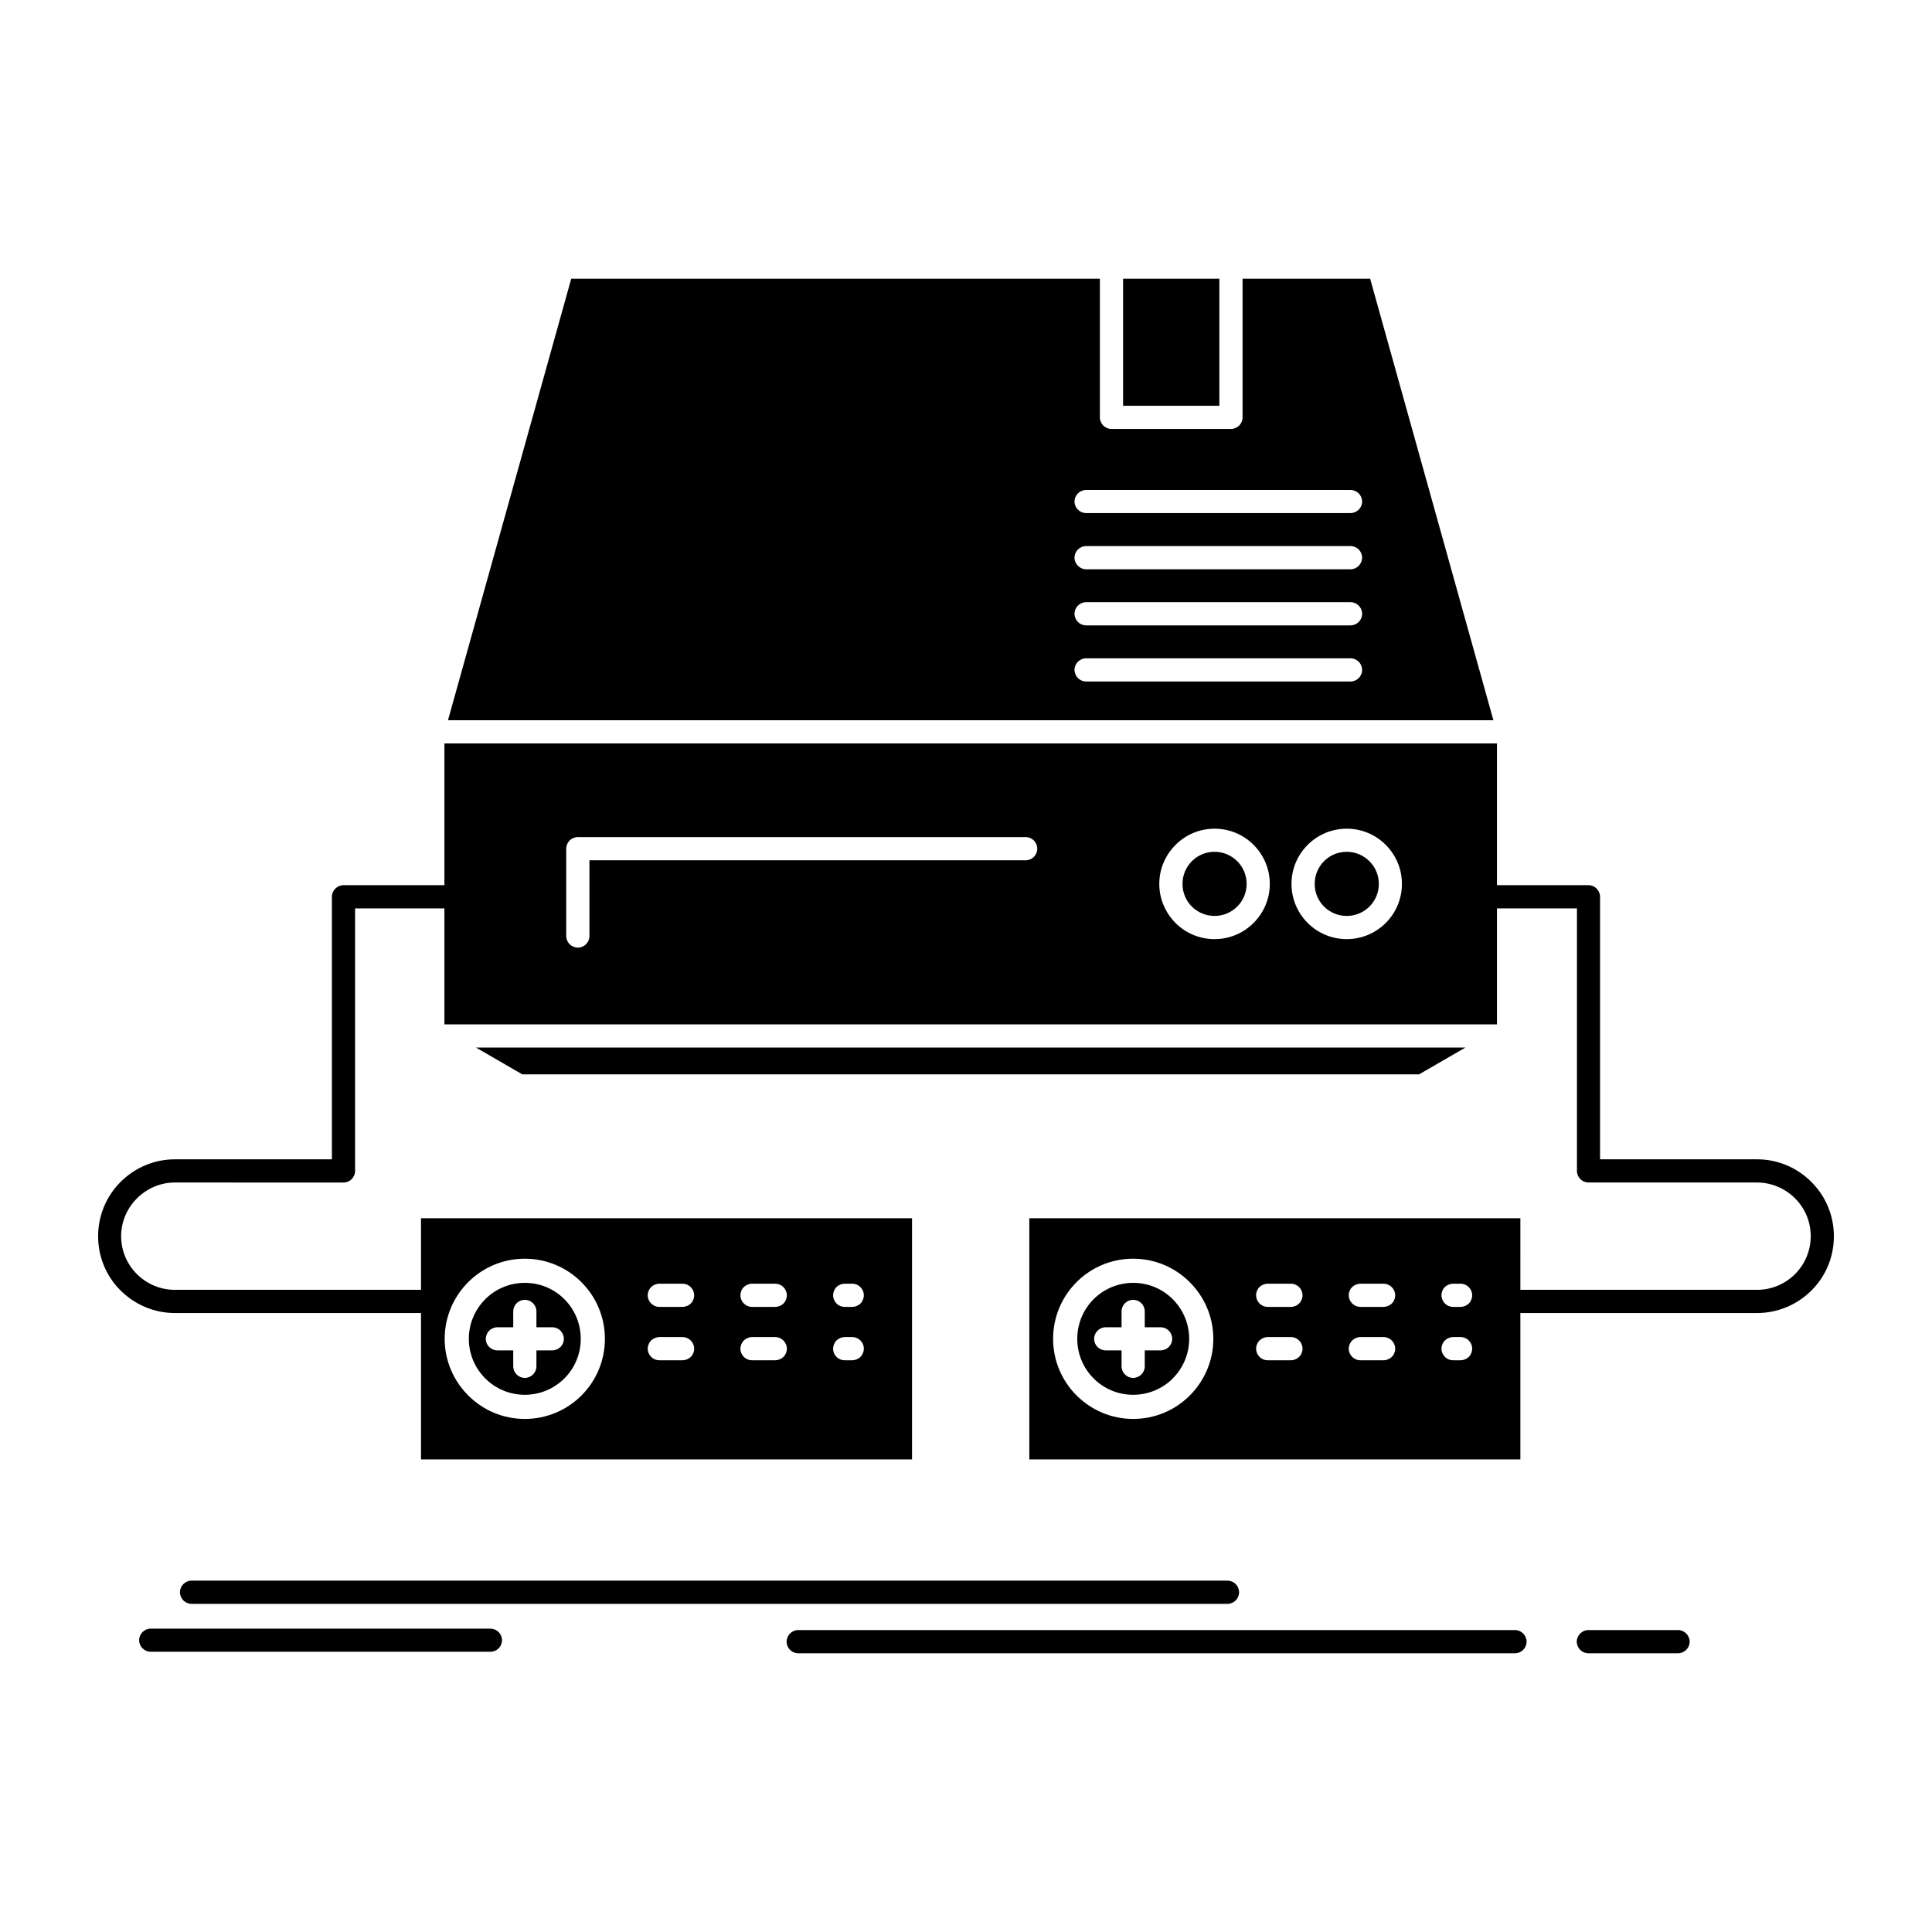 <?xml version="1.0" ?><!DOCTYPE svg  PUBLIC '-//W3C//DTD SVG 1.1//EN'  'http://www.w3.org/Graphics/SVG/1.1/DTD/svg11.dtd'><svg height="24px" style="enable-background:new 0 0 512 512;" version="1.1" viewBox="0 0 512 512" width="24px" xml:space="preserve" xmlns="http://www.w3.org/2000/svg" xmlns:xlink="http://www.w3.org/1999/xlink"><g id="_x36_14_x2C__Console_x2C__game_x2C__gaming_x2C__pad_x2C__drive"><g><path d="M388.344,277.617H126.143l12.269,7.098h237.662L388.344,277.617z     M323.143,73.867h-25.516v33.663h25.516V73.867z M118.72,190.875h277.047L363.104,73.867h-33.813v36.737    c0,1.699-1.375,3.073-3.074,3.073h-31.662c-1.701,0-3.075-1.374-3.075-3.073V73.867H151.383L118.72,190.875z M362.904,228.234    c-1.525-1.548-3.65-2.498-5.998-2.498c-2.375,0-4.5,0.95-6.024,2.475c-1.522,1.549-2.474,3.673-2.474,6.022    c0,2.374,0.951,4.499,2.474,6.022c1.524,1.525,3.649,2.475,6.024,2.475c2.348,0,4.473-0.949,5.998-2.475    c1.549-1.523,2.498-3.648,2.498-6.022C365.402,231.884,364.453,229.76,362.904,228.234z M356.906,219.613    c4.023,0,7.672,1.625,10.321,4.273c2.673,2.674,4.298,6.323,4.298,10.347c0,4.048-1.625,7.696-4.273,10.347    c-2.674,2.673-6.322,4.298-10.346,4.298c-4.049,0-7.698-1.625-10.346-4.274c-2.675-2.674-4.3-6.322-4.3-10.37    c0-4.023,1.625-7.673,4.272-10.321C349.208,221.238,352.857,219.613,356.906,219.613z M327.891,228.234    c-1.549-1.548-3.674-2.498-6.021-2.498c-2.35,0-4.475,0.95-5.998,2.475c-1.549,1.549-2.498,3.673-2.498,6.022    c0,2.374,0.949,4.499,2.474,6.022c1.548,1.525,3.673,2.475,6.022,2.475c2.348,0,4.473-0.949,5.998-2.475    c1.549-1.523,2.498-3.648,2.498-6.022C330.365,231.884,329.416,229.76,327.891,228.234z M321.869,219.613    c4.023,0,7.696,1.625,10.346,4.273c2.648,2.674,4.297,6.323,4.297,10.347c0,4.048-1.648,7.696-4.297,10.347    c-2.649,2.673-6.322,4.298-10.346,4.298s-7.698-1.625-10.346-4.274c-2.65-2.674-4.3-6.322-4.3-10.37    c0-4.023,1.649-7.673,4.3-10.321C314.171,221.238,317.846,219.613,321.869,219.613z M310.799,344.316    c-2.675-2.698-6.398-4.348-10.498-4.348c-4.023,0-7.672,1.6-10.346,4.198l-0.149,0.149c-2.674,2.675-4.323,6.398-4.323,10.496    c0,4.074,1.649,7.798,4.323,10.473c2.673,2.698,6.396,4.348,10.495,4.348c4.024,0,7.699-1.6,10.371-4.198l0.127-0.149    c2.674-2.675,4.348-6.398,4.348-10.473C315.146,350.715,313.473,346.991,310.799,344.316z M300.301,333.57    c5.849,0,11.172,2.375,14.995,6.224c3.848,3.823,6.249,9.147,6.249,15.019c0,5.85-2.401,11.172-6.225,14.995l-0.2,0.2    c-3.821,3.723-9.046,6.023-14.819,6.023c-5.847,0-11.146-2.375-14.994-6.224c-3.848-3.823-6.223-9.146-6.223-14.995    c0-5.871,2.375-11.195,6.198-15.019l0.2-0.2C289.306,335.871,294.528,333.57,300.301,333.57z M366.652,346.342    c1.174,0,2.374-0.75,2.773-1.725c1.025-2.05-0.551-4.423-2.773-4.423h-6.123c-1.176,0-2.374,0.749-2.773,1.724    c-1.025,2.05,0.549,4.424,2.773,4.424H366.652z M387.068,346.342c1.151,0,2.374-0.75,2.75-1.725    c1.024-2.05-0.525-4.423-2.75-4.423h-1.975c-1.174,0-2.373,0.749-2.771,1.724c-1.025,2.05,0.549,4.424,2.771,4.424H387.068z     M335.963,340.194c-1.174,0-2.374,0.749-2.773,1.724c-0.999,2.05,0.551,4.424,2.773,4.424h6.148c1.15,0,2.348-0.75,2.748-1.725    c1.025-2.05-0.524-4.423-2.748-4.423H335.963z M366.652,360.486c1.174,0,2.374-0.75,2.773-1.725    c1.025-2.049-0.551-4.424-2.773-4.424h-6.123c-1.176,0-2.374,0.775-2.773,1.75c-1.025,2.049,0.549,4.398,2.773,4.398H366.652z     M387.068,360.486c1.151,0,2.374-0.75,2.75-1.725c1.024-2.049-0.525-4.424-2.75-4.424h-1.975c-1.174,0-2.373,0.775-2.771,1.75    c-1.025,2.049,0.549,4.398,2.771,4.398H387.068z M335.963,354.338c-1.174,0-2.374,0.775-2.773,1.75    c-0.999,2.049,0.551,4.398,2.773,4.398h6.148c1.15,0,2.348-0.75,2.748-1.725c1.025-2.049-0.524-4.424-2.748-4.424H335.963z     M149.583,344.316c-2.674-2.698-6.398-4.348-10.496-4.348c-4.023,0-7.698,1.6-10.346,4.198l-0.151,0.149    c-2.674,2.675-4.348,6.398-4.348,10.496c0,4.074,1.674,7.798,4.348,10.473c2.674,2.698,6.398,4.348,10.497,4.348    c4.024,0,7.672-1.6,10.346-4.198l0.149-0.149c2.674-2.675,4.324-6.398,4.324-10.473    C153.906,350.715,152.256,346.991,149.583,344.316z M139.087,333.57c5.847,0,11.171,2.375,14.995,6.224    c3.848,3.823,6.222,9.147,6.222,15.019c0,5.85-2.374,11.172-6.198,14.995l-0.2,0.2c-3.824,3.723-9.072,6.023-14.819,6.023    c-5.873,0-11.17-2.375-14.994-6.224c-3.85-3.823-6.249-9.146-6.249-14.995c0-5.871,2.398-11.195,6.222-15.019l0.2-0.2    C128.09,335.871,133.314,333.57,139.087,333.57z M205.438,346.342c1.174,0,2.372-0.75,2.772-1.725    c1.024-2.05-0.549-4.423-2.772-4.423h-6.149c-1.149,0-2.35,0.749-2.75,1.724c-1.023,2.05,0.551,4.424,2.75,4.424H205.438z     M225.854,346.342c1.149,0,2.374-0.75,2.75-1.725c1.025-2.05-0.525-4.423-2.75-4.423h-1.999c-1.149,0-2.374,0.749-2.75,1.724    c-1.025,2.05,0.524,4.424,2.75,4.424H225.854z M174.749,340.194c-1.176,0-2.374,0.749-2.774,1.724    c-1.025,2.05,0.549,4.424,2.774,4.424h6.122c1.174,0,2.375-0.75,2.774-1.725c1.025-2.05-0.551-4.423-2.774-4.423H174.749z     M205.438,360.486c1.174,0,2.372-0.75,2.772-1.725c1.024-2.049-0.549-4.424-2.772-4.424h-6.149c-1.149,0-2.35,0.775-2.75,1.75    c-1.023,2.049,0.551,4.398,2.75,4.398H205.438z M225.854,360.486c1.149,0,2.374-0.75,2.75-1.725    c1.025-2.049-0.525-4.424-2.75-4.424h-1.999c-1.149,0-2.374,0.775-2.75,1.75c-1.025,2.049,0.524,4.398,2.75,4.398H225.854z     M287.832,135.969c-1.676,0-3.074-1.373-3.074-3.049c0-1.698,1.398-3.072,3.074-3.072h70.072c1.676,0,3.074,1.374,3.074,3.072    c0,1.676-1.398,3.049-3.074,3.049H287.832z M287.832,150.865c-1.676,0-3.074-1.4-3.074-3.075c0-1.699,1.398-3.073,3.074-3.073    h70.072c1.676,0,3.074,1.374,3.074,3.073c0,1.675-1.398,3.075-3.074,3.075H287.832z M287.832,165.733    c-1.676,0-3.074-1.374-3.074-3.073s1.398-3.074,3.074-3.074h70.072c1.676,0,3.074,1.375,3.074,3.074s-1.398,3.073-3.074,3.073    H287.832z M287.832,180.604c-1.676,0-3.074-1.375-3.074-3.074s1.398-3.074,3.074-3.074h70.072c1.676,0,3.074,1.375,3.074,3.074    s-1.398,3.074-3.074,3.074H287.832z M156.205,248.053c0,1.699-1.374,3.074-3.072,3.074c-1.701,0-3.075-1.375-3.075-3.074v-23.141    c0-1.7,1.374-3.074,3.075-3.074h118.68c1.699,0,3.073,1.374,3.073,3.074c0,1.699-1.374,3.074-3.073,3.074H156.205V248.053z     M293.029,357.861c-1.7,0-3.074-1.373-3.074-3.049c0-1.699,1.374-3.072,3.074-3.072h4.197v-4.199c0-1.699,1.376-3.074,3.074-3.074    c1.7,0,3.074,1.375,3.074,3.074v4.199h4.198c1.7,0,3.074,1.373,3.074,3.072c0,1.676-1.374,3.049-3.074,3.049h-4.198v4.225    c0,1.674-1.374,3.074-3.074,3.074c-1.698,0-3.074-1.4-3.074-3.074v-4.225H293.029z M131.813,357.861    c-1.698,0-3.072-1.373-3.072-3.049c0-1.699,1.374-3.072,3.072-3.072h4.199v-4.199c0-1.699,1.374-3.074,3.074-3.074    c1.699,0,3.073,1.375,3.073,3.074v4.199h4.199c1.7,0,3.074,1.373,3.074,3.072c0,1.676-1.374,3.049-3.074,3.049h-4.199v4.225    c0,1.674-1.374,3.074-3.073,3.074c-1.7,0-3.074-1.4-3.074-3.074v-4.225H131.813z M50.769,425.037    c-1.699,0-3.073-1.374-3.073-3.073c0-1.7,1.374-3.074,3.073-3.074h274.524c1.698,0,3.074,1.374,3.074,3.074    c0,1.699-1.376,3.073-3.074,3.073H50.769z M211.536,438.133c-1.701,0-3.074-1.374-3.074-3.074c0-1.675,1.374-3.074,3.074-3.074    h189.954c1.698,0,3.074,1.399,3.074,3.074c0,1.7-1.376,3.074-3.074,3.074H211.536z M420.932,438.133    c-1.674,0-3.074-1.374-3.074-3.074c0-1.675,1.4-3.074,3.074-3.074h23.767c1.674,0,3.074,1.399,3.074,3.074    c0,1.7-1.4,3.074-3.074,3.074H420.932z M39.949,437.732c-1.701,0-3.075-1.374-3.075-3.048c0-1.7,1.374-3.074,3.075-3.074h90.015    c1.7,0,3.074,1.374,3.074,3.074c0,1.674-1.374,3.048-3.074,3.048H39.949z M111.573,341.818H46.32c-3.897,0-7.472-1.6-10.046-4.174    s-4.173-6.122-4.173-10.046c0-3.899,1.625-7.447,4.198-10.021c2.574-2.574,6.148-4.198,10.021-4.198H91.03    c1.699,0,3.074-1.375,3.074-3.074V240.73h23.667v30.738h278.945V240.73h21.192v69.574c0,1.699,1.374,3.074,3.072,3.074h44.685    c3.897,0,7.447,1.624,10.046,4.198c5.549,5.548,5.522,14.52,0,20.067c-2.574,2.574-6.148,4.174-10.046,4.174h-62.751V322.85    H272.786v63.902h130.128v-38.786h62.751c5.598,0,10.695-2.3,14.395-5.974c7.923-7.921,7.923-20.842-0.024-28.764    c-3.675-3.699-8.797-5.997-14.37-5.997H424.03v-69.574c0-1.675-1.374-3.074-3.05-3.074h-24.265v-37.561H117.771v37.561H91.03    c-1.7,0-3.074,1.399-3.074,3.074v69.574H46.32c-5.571,0-10.67,2.298-14.37,5.997c-7.921,7.922-7.945,20.843,0,28.764    c3.699,3.674,8.798,5.974,14.37,5.974h65.252v38.786h130.125V322.85H111.573V341.818z M174.749,354.338    c-1.176,0-2.374,0.775-2.774,1.75c-1.025,2.049,0.549,4.398,2.774,4.398h6.122c1.174,0,2.375-0.75,2.774-1.725    c1.025-2.049-0.551-4.424-2.774-4.424H174.749z" style="fill-rule:evenodd;clip-rule:evenodd;"/></g></g><g id="Layer_1"/></svg>